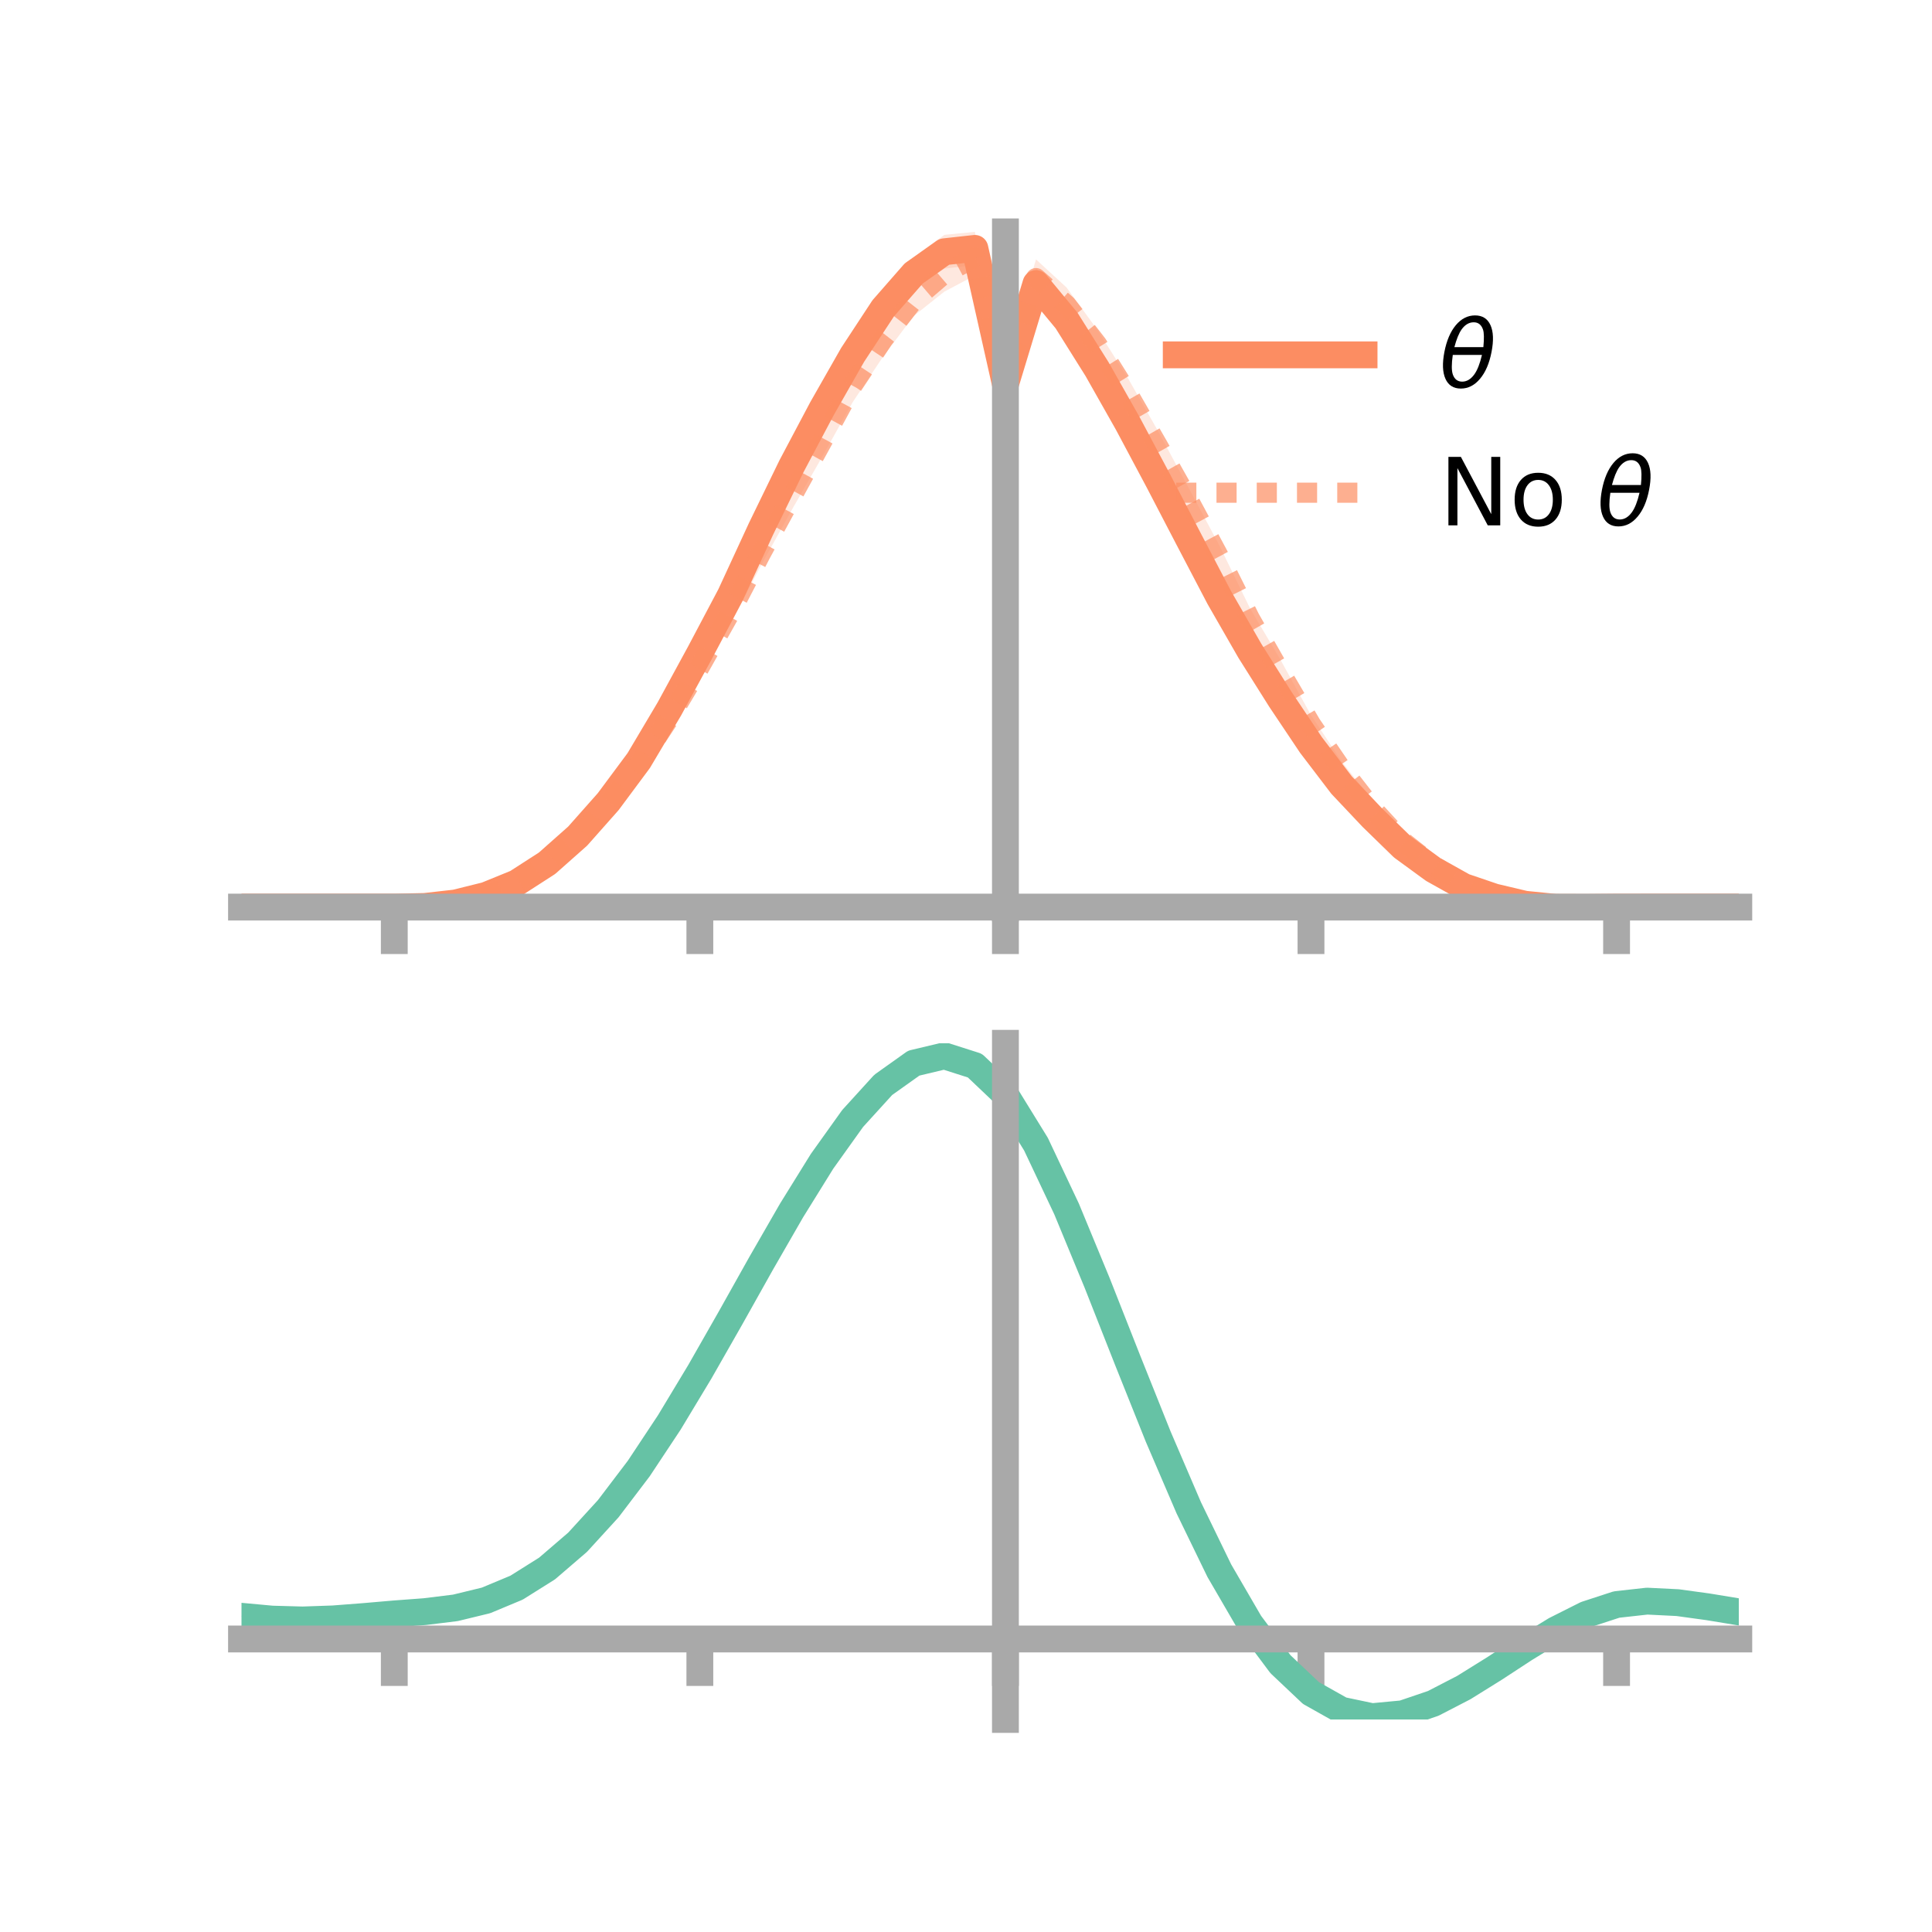 <?xml version="1.0" encoding="utf-8" standalone="no"?>
<!DOCTYPE svg PUBLIC "-//W3C//DTD SVG 1.1//EN"
  "http://www.w3.org/Graphics/SVG/1.1/DTD/svg11.dtd">
<!-- Created with matplotlib (https://matplotlib.org/) -->
<svg height="144pt" version="1.1" viewBox="0 0 144 144" width="144pt" xmlns="http://www.w3.org/2000/svg" xmlns:xlink="http://www.w3.org/1999/xlink">
 <defs>
  <style type="text/css">*{stroke-linecap:butt;stroke-linejoin:round;}</style>
 </defs>
 <g id="figure_1">
  <g id="patch_1">
   <path d="M 0 144 
L 144 144 
L 144 0 
L 0 0 
z
" style="fill:none;"/>
  </g>
  <g id="axes_1">
   <g id="patch_2">
    <path d="M 18 67.68 
L 129.6 67.68 
L 129.6 17.28 
L 18 17.28 
z
" style="fill:none;"/>
   </g>
   <g id="PolyCollection_1">
    <path clip-path="url(#pd8bc70aec1)" d="M 18 67.61 
L 18 67.61 
L 20.278 67.61 
L 22.555 67.61 
L 24.833 67.61 
L 27.11 67.61 
L 29.388 67.609 
L 31.665 67.538 
L 33.943 67.231 
L 36.22 66.588 
L 38.498 65.607 
L 40.776 64.065 
L 43.053 61.946 
L 45.331 59.338 
L 47.608 56.183 
L 49.886 52.21 
L 52.163 47.899 
L 54.441 43.52 
L 56.718 38.327 
L 58.996 33.747 
L 61.273 29.486 
L 63.551 25.361 
L 65.829 21.784 
L 68.106 19.184 
L 70.384 17.506 
L 72.661 17.28 
L 74.939 27.539 
L 77.216 19.969 
L 79.494 22.541 
L 81.771 26.475 
L 84.049 30.481 
L 86.327 34.761 
L 88.604 39.247 
L 90.882 43.658 
L 93.159 47.708 
L 95.437 51.47 
L 97.714 54.941 
L 99.992 57.782 
L 102.269 60.466 
L 104.547 62.734 
L 106.824 64.412 
L 109.102 65.814 
L 111.38 66.712 
L 113.657 67.284 
L 115.935 67.57 
L 118.212 67.607 
L 120.49 67.611 
L 122.767 67.61 
L 125.045 67.61 
L 127.322 67.61 
L 129.6 67.61 
L 129.6 67.61 
L 129.6 67.61 
L 127.322 67.61 
L 125.045 67.61 
L 122.767 67.61 
L 120.49 67.613 
L 118.212 67.657 
L 115.935 67.68 
L 113.657 67.508 
L 111.38 67.002 
L 109.102 66.35 
L 106.824 65.207 
L 104.547 63.559 
L 102.269 61.389 
L 99.992 59.248 
L 97.714 56.116 
L 95.437 52.789 
L 93.159 49.31 
L 90.882 45.431 
L 88.604 41.138 
L 86.327 36.874 
L 84.049 32.608 
L 81.771 28.563 
L 79.494 25.232 
L 77.216 22.304 
L 74.939 29.746 
L 72.661 19.749 
L 70.384 20.023 
L 68.106 21.577 
L 65.829 24.178 
L 63.551 27.534 
L 61.273 31.407 
L 58.996 35.742 
L 56.718 40.526 
L 54.441 45.199 
L 52.163 49.431 
L 49.886 53.486 
L 47.608 57.189 
L 45.331 60.165 
L 43.053 62.696 
L 40.776 64.614 
L 38.498 66.012 
L 36.22 66.889 
L 33.943 67.375 
L 31.665 67.585 
L 29.388 67.61 
L 27.11 67.61 
L 24.833 67.61 
L 22.555 67.61 
L 20.278 67.61 
L 18 67.61 
z
" style="fill:#fc8d62;fill-opacity:0.2;"/>
   </g>
   <g id="PolyCollection_2">
    <path clip-path="url(#pd8bc70aec1)" d="M 18 67.61 
L 18 67.61 
L 20.278 67.61 
L 22.555 67.61 
L 24.833 67.61 
L 27.11 67.61 
L 29.388 67.61 
L 31.665 67.528 
L 33.943 67.228 
L 36.22 66.623 
L 38.498 65.534 
L 40.776 64.13 
L 43.053 62.107 
L 45.331 59.441 
L 47.608 56.465 
L 49.886 52.883 
L 52.163 49.018 
L 54.441 44.77 
L 56.718 40.338 
L 58.996 36.065 
L 61.273 31.761 
L 63.551 27.453 
L 65.829 24.006 
L 68.106 21.168 
L 70.384 19.077 
L 72.661 17.841 
L 74.939 27.183 
L 77.216 19.332 
L 79.494 21.429 
L 81.771 24.553 
L 84.049 28.149 
L 86.327 32.153 
L 88.604 36.384 
L 90.882 40.65 
L 93.159 45.32 
L 95.437 49.171 
L 97.714 53.303 
L 99.992 56.745 
L 102.269 59.634 
L 104.547 62.273 
L 106.824 64.164 
L 109.102 65.671 
L 111.38 66.686 
L 113.657 67.283 
L 115.935 67.524 
L 118.212 67.611 
L 120.49 67.612 
L 122.767 67.61 
L 125.045 67.61 
L 127.322 67.61 
L 129.6 67.61 
L 129.6 67.61 
L 129.6 67.61 
L 127.322 67.61 
L 125.045 67.61 
L 122.767 67.61 
L 120.49 67.614 
L 118.212 67.662 
L 115.935 67.679 
L 113.657 67.479 
L 111.38 67.043 
L 109.102 66.224 
L 106.824 64.867 
L 104.547 63.157 
L 102.269 60.841 
L 99.992 57.891 
L 97.714 54.671 
L 95.437 51.027 
L 93.159 46.887 
L 90.882 42.426 
L 88.604 38.211 
L 86.327 34.372 
L 84.049 30.453 
L 81.771 26.772 
L 79.494 24.033 
L 77.216 22.121 
L 74.939 29.166 
L 72.661 20.532 
L 70.384 21.738 
L 68.106 23.549 
L 65.829 26.567 
L 63.551 29.981 
L 61.273 34.064 
L 58.996 38.039 
L 56.718 42.155 
L 54.441 46.51 
L 52.163 50.372 
L 49.886 54.164 
L 47.608 57.501 
L 45.331 60.351 
L 43.053 62.842 
L 40.776 64.653 
L 38.498 66.012 
L 36.22 66.874 
L 33.943 67.405 
L 31.665 67.583 
L 29.388 67.61 
L 27.11 67.61 
L 24.833 67.61 
L 22.555 67.61 
L 20.278 67.61 
L 18 67.61 
z
" style="fill:#fc8d62;fill-opacity:0.2;"/>
   </g>
   <g id="matplotlib.axis_1">
    <g id="xtick_1">
     <g id="line2d_1">
      <defs>
       <path d="M 0 0 
L 0 3.5 
" id="mbb3998a380" style="stroke:#a9a9a9;stroke-width:2;"/>
      </defs>
      <g>
       <use style="fill:#a9a9a9;stroke:#a9a9a9;stroke-width:2;" x="29.388" xlink:href="#mbb3998a380" y="67.61"/>
      </g>
     </g>
    </g>
    <g id="xtick_2">
     <g id="line2d_2">
      <g>
       <use style="fill:#a9a9a9;stroke:#a9a9a9;stroke-width:2;" x="52.163" xlink:href="#mbb3998a380" y="67.61"/>
      </g>
     </g>
    </g>
    <g id="xtick_3">
     <g id="line2d_3">
      <g>
       <use style="fill:#a9a9a9;stroke:#a9a9a9;stroke-width:2;" x="74.939" xlink:href="#mbb3998a380" y="67.61"/>
      </g>
     </g>
    </g>
    <g id="xtick_4">
     <g id="line2d_4">
      <g>
       <use style="fill:#a9a9a9;stroke:#a9a9a9;stroke-width:2;" x="97.714" xlink:href="#mbb3998a380" y="67.61"/>
      </g>
     </g>
    </g>
    <g id="xtick_5">
     <g id="line2d_5">
      <g>
       <use style="fill:#a9a9a9;stroke:#a9a9a9;stroke-width:2;" x="120.49" xlink:href="#mbb3998a380" y="67.61"/>
      </g>
     </g>
    </g>
   </g>
   <g id="matplotlib.axis_2"/>
   <g id="line2d_6">
    <path clip-path="url(#pd8bc70aec1)" d="M 18 67.61 
L 20.278 67.61 
L 22.555 67.61 
L 24.833 67.61 
L 27.11 67.61 
L 29.388 67.61 
L 31.665 67.562 
L 33.943 67.303 
L 36.22 66.738 
L 38.498 65.809 
L 40.776 64.34 
L 43.053 62.321 
L 45.331 59.751 
L 47.608 56.686 
L 49.886 52.848 
L 52.163 48.665 
L 54.441 44.359 
L 56.718 39.426 
L 58.996 34.744 
L 61.273 30.447 
L 63.551 26.448 
L 65.829 22.981 
L 68.106 20.38 
L 70.384 18.765 
L 72.661 18.514 
L 74.939 28.643 
L 77.216 21.137 
L 79.494 23.887 
L 81.771 27.519 
L 84.049 31.545 
L 86.327 35.818 
L 88.604 40.193 
L 90.882 44.544 
L 93.159 48.509 
L 95.437 52.129 
L 97.714 55.528 
L 99.992 58.515 
L 102.269 60.927 
L 104.547 63.146 
L 106.824 64.809 
L 109.102 66.082 
L 111.38 66.857 
L 113.657 67.396 
L 115.935 67.625 
L 118.212 67.632 
L 120.49 67.612 
L 122.767 67.61 
L 125.045 67.61 
L 127.322 67.61 
L 129.6 67.61 
" style="fill:none;stroke:#fc8d62;stroke-linecap:square;stroke-width:2;"/>
   </g>
   <g id="line2d_7">
    <path clip-path="url(#pd8bc70aec1)" d="M 18 67.61 
L 20.278 67.61 
L 22.555 67.61 
L 24.833 67.61 
L 27.11 67.61 
L 29.388 67.61 
L 31.665 67.555 
L 33.943 67.317 
L 36.22 66.748 
L 38.498 65.773 
L 40.776 64.392 
L 43.053 62.475 
L 45.331 59.896 
L 47.608 56.983 
L 49.886 53.523 
L 52.163 49.695 
L 54.441 45.64 
L 56.718 41.247 
L 58.996 37.052 
L 61.273 32.912 
L 63.551 28.717 
L 65.829 25.286 
L 68.106 22.359 
L 70.384 20.407 
L 72.661 19.186 
L 74.939 28.175 
L 77.216 20.727 
L 79.494 22.731 
L 81.771 25.663 
L 84.049 29.301 
L 86.327 33.262 
L 88.604 37.297 
L 90.882 41.538 
L 93.159 46.104 
L 95.437 50.099 
L 97.714 53.987 
L 99.992 57.318 
L 102.269 60.238 
L 104.547 62.715 
L 106.824 64.515 
L 109.102 65.947 
L 111.38 66.864 
L 113.657 67.381 
L 115.935 67.601 
L 118.212 67.637 
L 120.49 67.613 
L 122.767 67.61 
L 125.045 67.61 
L 127.322 67.61 
L 129.6 67.61 
" style="fill:none;stroke:#fc8d62;stroke-dasharray:1.5,1.5;stroke-dashoffset:0;stroke-opacity:0.7;stroke-width:1.5;"/>
   </g>
   <g id="patch_3">
    <path d="M 74.939 67.68 
L 74.939 17.28 
" style="fill:none;stroke:#a9a9a9;stroke-linecap:square;stroke-linejoin:miter;stroke-width:2;"/>
   </g>
   <g id="patch_4">
    <path d="M 129.6 67.68 
L 129.6 17.28 
" style="fill:none;"/>
   </g>
   <g id="patch_5">
    <path d="M 18 67.61 
L 129.6 67.61 
" style="fill:none;stroke:#a9a9a9;stroke-linecap:square;stroke-linejoin:miter;stroke-width:2;"/>
   </g>
   <g id="patch_6">
    <path d="M 18 17.28 
L 129.6 17.28 
" style="fill:none;"/>
   </g>
   <g id="legend_1">
    <g id="line2d_8">
     <path d="M 87.67 26.449 
L 101.67 26.449 
" style="fill:none;stroke:#fc8d62;stroke-linecap:square;stroke-width:2;"/>
    </g>
    <g id="line2d_9"/>
    <g id="text_1">
     <!-- $\theta$ -->
     <g transform="translate(107.27 28.899)scale(0.07 -0.07)">
      <defs>
       <path d="M 45.516 34.672 
L 14.453 34.672 
Q 12.359 20.062 14.5 13.875 
Q 17.188 6.25 24.469 6.25 
Q 31.781 6.25 37.359 13.922 
Q 42.234 20.656 45.516 34.672 
z
M 47.016 42.969 
Q 48.344 56.844 46.625 61.719 
Q 43.953 69.438 36.766 69.438 
Q 29.297 69.438 23.828 61.812 
Q 19.531 55.672 16.156 42.969 
z
M 38.188 76.766 
Q 49.906 76.766 54.594 66.406 
Q 59.281 56.109 55.719 37.844 
Q 52.203 19.625 43.453 9.281 
Q 34.766 -1.125 23.047 -1.125 
Q 11.281 -1.125 6.641 9.281 
Q 2 19.625 5.516 37.844 
Q 9.078 56.109 17.719 66.406 
Q 26.422 76.766 38.188 76.766 
z
" id="DejaVuSans-Oblique-952"/>
      </defs>
      <use transform="translate(0 0.234)" xlink:href="#DejaVuSans-Oblique-952"/>
     </g>
    </g>
    <g id="line2d_10">
     <path d="M 87.67 36.724 
L 101.67 36.724 
" style="fill:none;stroke:#fc8d62;stroke-dasharray:1.5,1.5;stroke-dashoffset:0;stroke-opacity:0.7;stroke-width:1.5;"/>
    </g>
    <g id="line2d_11"/>
    <g id="text_2">
     <!-- No $\theta$ -->
     <g transform="translate(107.27 39.174)scale(0.07 -0.07)">
      <defs>
       <path d="M 9.812 72.906 
L 23.094 72.906 
L 55.422 11.922 
L 55.422 72.906 
L 64.984 72.906 
L 64.984 0 
L 51.703 0 
L 19.391 60.984 
L 19.391 0 
L 9.812 0 
z
" id="DejaVuSans-78"/>
       <path d="M 30.609 48.391 
Q 23.391 48.391 19.188 42.75 
Q 14.984 37.109 14.984 27.297 
Q 14.984 17.484 19.156 11.844 
Q 23.344 6.203 30.609 6.203 
Q 37.797 6.203 41.984 11.859 
Q 46.188 17.531 46.188 27.297 
Q 46.188 37.016 41.984 42.703 
Q 37.797 48.391 30.609 48.391 
z
M 30.609 56 
Q 42.328 56 49.016 48.375 
Q 55.719 40.766 55.719 27.297 
Q 55.719 13.875 49.016 6.219 
Q 42.328 -1.422 30.609 -1.422 
Q 18.844 -1.422 12.172 6.219 
Q 5.516 13.875 5.516 27.297 
Q 5.516 40.766 12.172 48.375 
Q 18.844 56 30.609 56 
z
" id="DejaVuSans-111"/>
       <path id="DejaVuSans-32"/>
      </defs>
      <use transform="translate(0 0.234)" xlink:href="#DejaVuSans-78"/>
      <use transform="translate(74.805 0.234)" xlink:href="#DejaVuSans-111"/>
      <use transform="translate(135.986 0.234)" xlink:href="#DejaVuSans-32"/>
      <use transform="translate(167.773 0.234)" xlink:href="#DejaVuSans-Oblique-952"/>
     </g>
    </g>
   </g>
  </g>
  <g id="axes_2">
   <g id="patch_7">
    <path d="M 18 128.16 
L 129.6 128.16 
L 129.6 77.76 
L 18 77.76 
z
" style="fill:none;"/>
   </g>
   <g id="PolyCollection_3">
    <path clip-path="url(#pb3765fc1f1)" d="M 18 120.509 
L 18 120.429 
L 20.278 120.649 
L 22.555 120.713 
L 24.833 120.628 
L 27.11 120.443 
L 29.388 120.239 
L 31.665 120.064 
L 33.943 119.779 
L 36.22 119.22 
L 38.498 118.26 
L 40.776 116.808 
L 43.053 114.813 
L 45.331 112.266 
L 47.608 109.199 
L 49.886 105.681 
L 52.163 101.812 
L 54.441 97.722 
L 56.718 93.566 
L 58.996 89.519 
L 61.273 85.769 
L 63.551 82.515 
L 65.829 79.962 
L 68.106 78.311 
L 70.384 77.76 
L 72.661 78.499 
L 74.939 80.697 
L 77.216 84.444 
L 79.494 89.337 
L 81.771 94.927 
L 84.049 100.794 
L 86.327 106.573 
L 88.604 111.961 
L 90.882 116.725 
L 93.159 120.701 
L 95.437 123.792 
L 97.714 125.967 
L 99.992 127.257 
L 102.269 127.741 
L 104.547 127.532 
L 106.824 126.771 
L 109.102 125.613 
L 111.38 124.22 
L 113.657 122.756 
L 115.935 121.381 
L 118.212 120.248 
L 120.49 119.508 
L 122.767 119.258 
L 125.045 119.377 
L 127.322 119.701 
L 129.6 120.088 
L 129.6 120.194 
L 129.6 120.194 
L 127.322 119.832 
L 125.045 119.528 
L 122.767 119.42 
L 120.49 119.676 
L 118.212 120.423 
L 115.935 121.581 
L 113.657 122.999 
L 111.38 124.513 
L 109.102 125.954 
L 106.824 127.151 
L 104.547 127.937 
L 102.269 128.16 
L 99.992 127.686 
L 97.714 126.415 
L 95.437 124.284 
L 93.159 121.275 
L 90.882 117.419 
L 88.604 112.805 
L 86.327 107.586 
L 84.049 101.986 
L 81.771 96.296 
L 79.494 90.869 
L 77.216 86.117 
L 74.939 82.479 
L 72.661 80.35 
L 70.384 79.637 
L 68.106 80.17 
L 65.829 81.762 
L 63.551 84.218 
L 61.273 87.34 
L 58.996 90.931 
L 56.718 94.802 
L 54.441 98.771 
L 52.163 102.672 
L 49.886 106.361 
L 47.608 109.716 
L 45.331 112.644 
L 43.053 115.083 
L 40.776 117.005 
L 38.498 118.414 
L 36.22 119.353 
L 33.943 119.901 
L 31.665 120.178 
L 29.388 120.343 
L 27.11 120.533 
L 24.833 120.699 
L 22.555 120.771 
L 20.278 120.71 
L 18 120.509 
z
" style="fill:#66c2a5;fill-opacity:0.2;"/>
   </g>
   <g id="matplotlib.axis_3">
    <g id="xtick_6">
     <g id="line2d_12">
      <g>
       <use style="fill:#a9a9a9;stroke:#a9a9a9;stroke-width:2;" x="29.388" xlink:href="#mbb3998a380" y="122.16"/>
      </g>
     </g>
    </g>
    <g id="xtick_7">
     <g id="line2d_13">
      <g>
       <use style="fill:#a9a9a9;stroke:#a9a9a9;stroke-width:2;" x="52.163" xlink:href="#mbb3998a380" y="122.16"/>
      </g>
     </g>
    </g>
    <g id="xtick_8">
     <g id="line2d_14">
      <g>
       <use style="fill:#a9a9a9;stroke:#a9a9a9;stroke-width:2;" x="74.939" xlink:href="#mbb3998a380" y="122.16"/>
      </g>
     </g>
    </g>
    <g id="xtick_9">
     <g id="line2d_15">
      <g>
       <use style="fill:#a9a9a9;stroke:#a9a9a9;stroke-width:2;" x="97.714" xlink:href="#mbb3998a380" y="122.16"/>
      </g>
     </g>
    </g>
    <g id="xtick_10">
     <g id="line2d_16">
      <g>
       <use style="fill:#a9a9a9;stroke:#a9a9a9;stroke-width:2;" x="120.49" xlink:href="#mbb3998a380" y="122.16"/>
      </g>
     </g>
    </g>
   </g>
   <g id="matplotlib.axis_4"/>
   <g id="line2d_17">
    <path clip-path="url(#pb3765fc1f1)" d="M 18 120.469 
L 20.278 120.679 
L 22.555 120.742 
L 24.833 120.663 
L 27.11 120.488 
L 29.388 120.291 
L 31.665 120.121 
L 33.943 119.84 
L 36.22 119.287 
L 38.498 118.337 
L 40.776 116.906 
L 43.053 114.948 
L 45.331 112.455 
L 47.608 109.458 
L 49.886 106.021 
L 52.163 102.242 
L 54.441 98.247 
L 56.718 94.184 
L 58.996 90.225 
L 61.273 86.554 
L 63.551 83.366 
L 65.829 80.862 
L 68.106 79.241 
L 70.384 78.698 
L 72.661 79.424 
L 74.939 81.588 
L 77.216 85.28 
L 79.494 90.103 
L 81.771 95.612 
L 84.049 101.39 
L 86.327 107.08 
L 88.604 112.383 
L 90.882 117.072 
L 93.159 120.988 
L 95.437 124.038 
L 97.714 126.191 
L 99.992 127.472 
L 102.269 127.95 
L 104.547 127.735 
L 106.824 126.961 
L 109.102 125.783 
L 111.38 124.366 
L 113.657 122.878 
L 115.935 121.481 
L 118.212 120.336 
L 120.49 119.592 
L 122.767 119.339 
L 125.045 119.452 
L 127.322 119.766 
L 129.6 120.141 
" style="fill:none;stroke:#66c2a5;stroke-linecap:square;stroke-width:2;"/>
   </g>
   <g id="patch_8">
    <path d="M 74.939 128.16 
L 74.939 77.76 
" style="fill:none;stroke:#a9a9a9;stroke-linecap:square;stroke-linejoin:miter;stroke-width:2;"/>
   </g>
   <g id="patch_9">
    <path d="M 129.6 128.16 
L 129.6 77.76 
" style="fill:none;"/>
   </g>
   <g id="patch_10">
    <path d="M 18 122.16 
L 129.6 122.16 
" style="fill:none;stroke:#a9a9a9;stroke-linecap:square;stroke-linejoin:miter;stroke-width:2;"/>
   </g>
   <g id="patch_11">
    <path d="M 18 77.76 
L 129.6 77.76 
" style="fill:none;"/>
   </g>
  </g>
 </g>
 <defs>
  <clipPath id="pd8bc70aec1">
   <rect height="50.4" width="111.6" x="18" y="17.28"/>
  </clipPath>
  <clipPath id="pb3765fc1f1">
   <rect height="50.4" width="111.6" x="18" y="77.76"/>
  </clipPath>
 </defs>
</svg>

